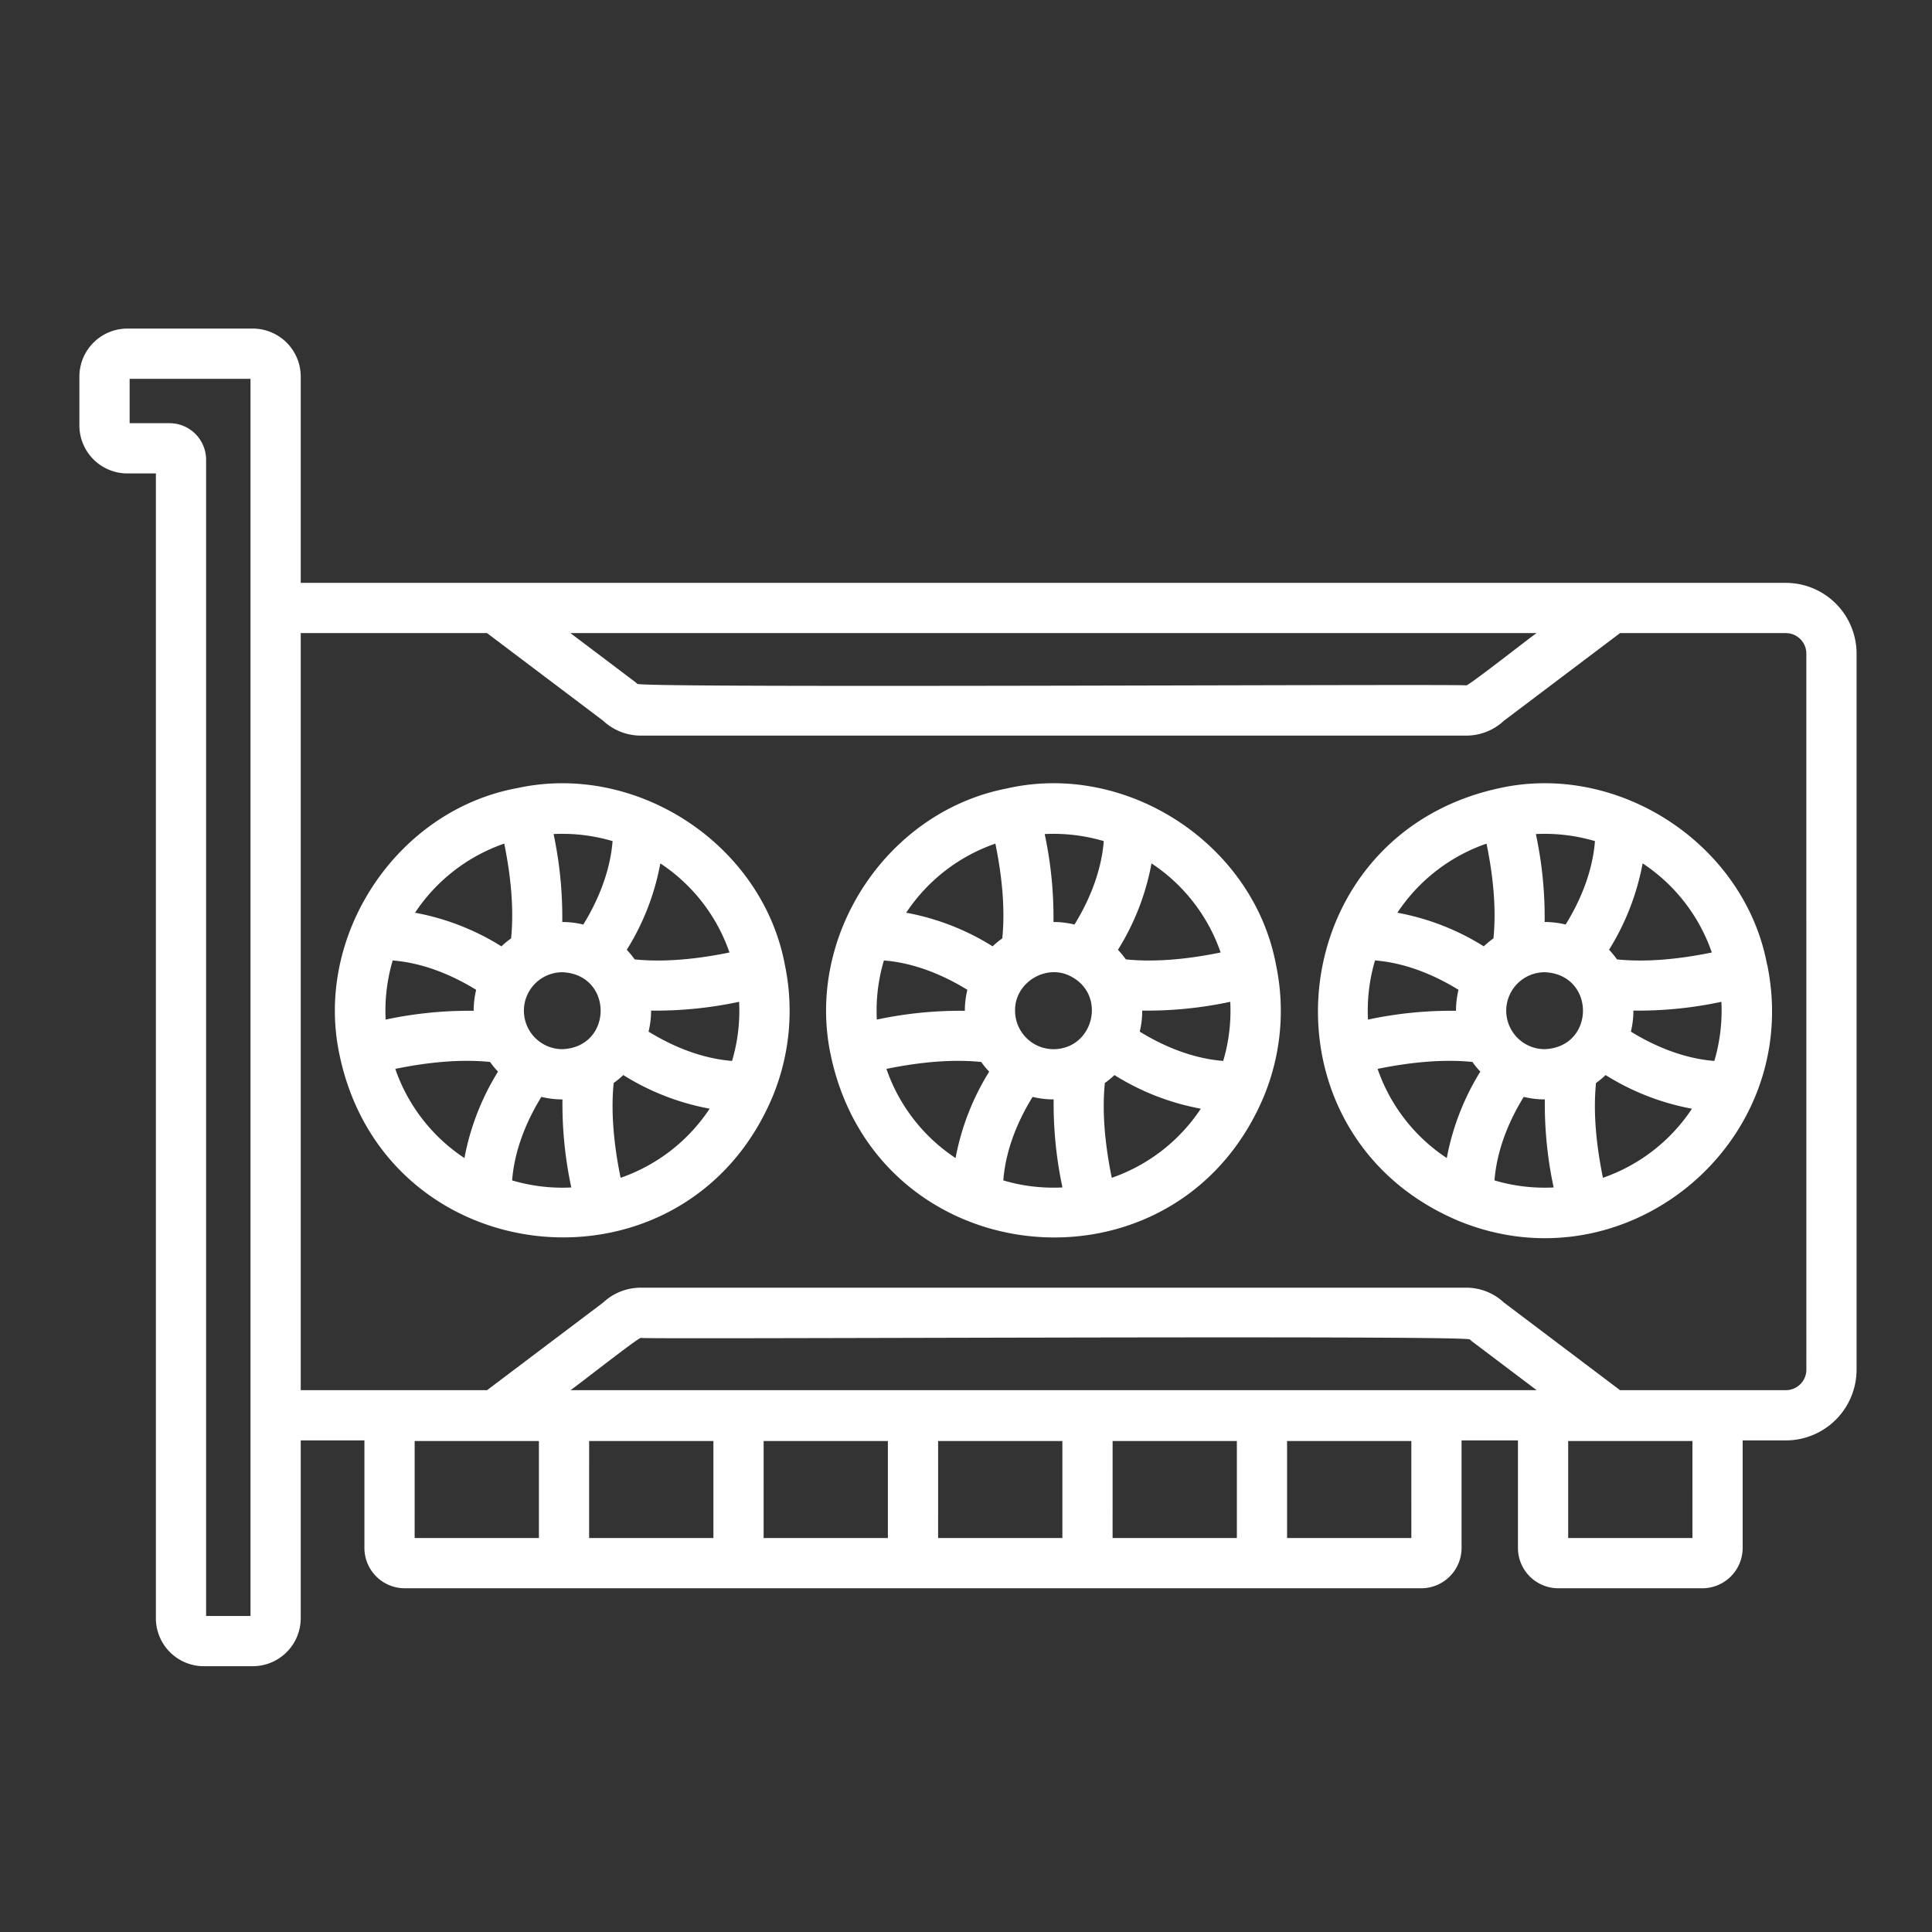 <?xml version="1.0" encoding="UTF-8" standalone="no"?>
<svg id="Layer_5" data-name="Layer 5" xmlns="http://www.w3.org/2000/svg" viewBox="0 0 500 500">
	<rect x="0" y="0" width="500" height="500" fill="#333333" stroke="none"/>
	<path fill="white" d="M462.18,150.846H77.829v-53.4A12.427,12.427,0,0,0,65.416,85.037H32.96A12.427,12.427,0,0,0,20.547,97.449v12.662A12.427,12.427,0,0,0,32.96,122.524h7.381V418.8a12.427,12.427,0,0,0,12.413,12.413H65.416A12.427,12.427,0,0,0,77.829,418.8V372.778H94.31v27.83a10.447,10.447,0,0,0,10.435,10.435H367.817a10.447,10.447,0,0,0,10.435-10.435v-27.83h14.591v27.83a10.447,10.447,0,0,0,10.434,10.435h37.289A10.447,10.447,0,0,0,451,400.608v-27.83h11.18a18.324,18.324,0,0,0,18.3-18.3V169.148A18.323,18.323,0,0,0,462.18,150.846Zm-64.494,13c-.788.4-18.019,14-18.256,13.528-1.336-.413-213.6.778-214.515-.4a6.5,6.5,0,0,0-.681-.593l-16.608-12.535ZM64.829,418.214H53.341V118.98a9.467,9.467,0,0,0-9.456-9.456H33.547V98.037H64.829Zm82.8-58.436c.787-.4,18.019-14,18.255-13.528,1.337.414,213.6-.782,214.517.4a6.594,6.594,0,0,0,.681.592l16.607,12.535Zm-40.316,13.16h32.157v25.105H107.31Zm45.157,0h32.158v25.105H152.467Zm45.158,0h32.156v25.105H197.625Zm45.156,0h32.157v25.105H242.781Zm45.157,0h32.156v25.105H287.938Zm77.314,25.105H333.094V372.938h32.158Zm72.748,0H405.843V372.938H438Zm29.483-43.568a5.309,5.309,0,0,1-5.3,5.3H419.264L389.219,337.1a14.271,14.271,0,0,0-9.789-3.849H165.881a14.267,14.267,0,0,0-9.788,3.849l-30.046,22.679H77.829V163.846h48.218l30.046,22.678a14.264,14.264,0,0,0,9.788,3.85H379.43a14.264,14.264,0,0,0,9.788-3.85l30.046-22.678H462.18a5.309,5.309,0,0,1,5.3,5.3Z" />
	<path fill="white" d="M203.145,249.812c-5.777-31.237-38.326-52.648-69.32-45.843-31.151,5.737-52.618,38.151-45.941,69.093h0c11.975,57.044,89.542,64.45,112.082,10.71A58.146,58.146,0,0,0,203.145,249.812Zm-55.3,57.5a45.59,45.59,0,0,1-15.307-1.826c.684-8.836,4.477-16.609,7.57-21.613a22.852,22.852,0,0,0,5.457.654A103.223,103.223,0,0,0,147.849,307.31Zm-48.04-43.442a45.751,45.751,0,0,1,1.827-15.3c8.813.694,16.589,4.5,21.6,7.6a22.9,22.9,0,0,0-.648,5.425A103.212,103.212,0,0,0,99.809,263.868Zm35.778-2.3a9.968,9.968,0,0,1,9.957-9.956c13.208.547,13.2,19.369,0,19.913A9.967,9.967,0,0,1,135.587,261.569Zm7.681-45.72a45.891,45.891,0,0,1,15.271,1.829c-.7,8.822-4.486,16.582-7.577,21.587a22.871,22.871,0,0,0-5.441-.651A104.21,104.21,0,0,0,143.268,215.849ZM168.5,261.543a103.174,103.174,0,0,0,22.781-2.277,45.538,45.538,0,0,1-1.825,15.3c-8.817-.69-16.591-4.483-21.606-7.583A22.879,22.879,0,0,0,168.5,261.543Zm20.29-15.041c-9.264,1.9-17.484,2.5-24.536,1.791a23.021,23.021,0,0,0-2.045-2.487,63.914,63.914,0,0,0,8.685-22.362A45.366,45.366,0,0,1,188.789,246.5ZM130.5,218.326c1.884,9.289,2.478,17.506,1.771,24.529a23.1,23.1,0,0,0-2.5,2.059,63.835,63.835,0,0,0-22.354-8.7A45.457,45.457,0,0,1,130.5,218.326Zm-28.2,58.3c9.253-1.9,17.47-2.5,24.529-1.792a23.184,23.184,0,0,0,2.052,2.5,65.352,65.352,0,0,0-8.687,22.37A45.392,45.392,0,0,1,102.3,276.631Zm58.312,28.184c-1.9-9.262-2.5-17.481-1.793-24.534a23.21,23.21,0,0,0,2.492-2.049,63.8,63.8,0,0,0,22.346,8.7A45.49,45.49,0,0,1,160.611,304.815Z" />
	<path fill="white" d="M330.222,249.66c-5.856-31.27-38.642-52.677-69.65-45.607-31.053,5.994-52.172,38.1-45.575,69.009,12.015,57.017,89.368,64.476,112.043,10.8A57.955,57.955,0,0,0,330.222,249.66Zm-55.257,57.65a46.479,46.479,0,0,1-8.908-.413h0a44.822,44.822,0,0,1-6.4-1.411c.682-8.871,4.484-16.627,7.586-21.61a22.842,22.842,0,0,0,5.443.65A103.229,103.229,0,0,0,274.965,307.31Zm-48.044-43.441c-.075-1.5-.077-3.008-.006-4.5a45.506,45.506,0,0,1,1.838-10.8c8.81.694,16.585,4.5,21.6,7.6a22.865,22.865,0,0,0-.649,5.428A103.169,103.169,0,0,0,226.921,263.869Zm35.778-2.3c-.138-7.354,8.193-12.35,14.591-8.8.1.058.2.116.3.169,8.745,5.016,5.28,18.52-4.935,18.592A9.967,9.967,0,0,1,262.7,261.569Zm7.666-45.719a45.931,45.931,0,0,1,15.29,1.828c-.7,8.824-4.486,16.584-7.577,21.588a22.863,22.863,0,0,0-5.44-.652A103.113,103.113,0,0,0,270.365,215.85Zm25.246,45.693a103.105,103.105,0,0,0,22.78-2.277,45.574,45.574,0,0,1-1.824,15.3c-8.819-.691-16.592-4.484-21.606-7.584A22.817,22.817,0,0,0,295.611,261.543ZM315.9,246.5c-9.265,1.9-17.485,2.5-24.536,1.789a23.146,23.146,0,0,0-2.041-2.482,63.956,63.956,0,0,0,8.685-22.364A45.37,45.37,0,0,1,315.9,246.5Zm-58.3-28.171c1.9,9.255,2.5,17.469,1.79,24.52a23.035,23.035,0,0,0-2.506,2.06,63.852,63.852,0,0,0-22.357-8.7A45.454,45.454,0,0,1,257.6,218.332Zm-28.188,58.3c9.252-1.9,17.469-2.5,24.528-1.792A23.1,23.1,0,0,0,256,277.348a64.774,64.774,0,0,0-8.7,22.357A45.385,45.385,0,0,1,229.412,276.631Zm58.315,28.183c-1.9-9.264-2.5-17.483-1.793-24.536a23.18,23.18,0,0,0,2.489-2.047,63.785,63.785,0,0,0,22.344,8.7A45.482,45.482,0,0,1,287.727,304.814Z" />
	<path fill="white" d="M457.432,250.028c-.038-.189-.088-.374-.143-.558-5.939-31.16-38.641-52.455-69.569-45.425-56.75,12.5-63.631,89.707-9.979,112.026C420.959,333.6,466.544,295.783,457.432,250.028ZM402.08,307.31a45.516,45.516,0,0,1-15.307-1.824c.683-8.837,4.476-16.61,7.57-21.613a22.859,22.859,0,0,0,5.458.652A103.218,103.218,0,0,0,402.08,307.31Zm-48.047-43.441a45.769,45.769,0,0,1,1.821-15.305c8.813.689,16.593,4.5,21.606,7.6a22.862,22.862,0,0,0-.648,5.427A103.287,103.287,0,0,0,354.033,263.869Zm43.448-48.019a45.952,45.952,0,0,1,15.293,1.829c-.677,8.644-4.294,16.272-7.588,21.586a22.892,22.892,0,0,0-5.432-.651A103.184,103.184,0,0,0,397.481,215.85Zm-7.67,45.719a9.968,9.968,0,0,1,9.956-9.956c13.209.547,13.2,19.369,0,19.913A9.967,9.967,0,0,1,389.811,261.569Zm32.912-.026a103.17,103.17,0,0,0,22.77-2.273,46.047,46.047,0,0,1-1.823,15.3c-8.807-.688-16.582-4.486-21.6-7.588A22.846,22.846,0,0,0,422.723,261.543Zm20.29-15.039c-9.265,1.9-17.485,2.5-24.537,1.788a23.064,23.064,0,0,0-2.053-2.5,64.6,64.6,0,0,0,8.69-22.356A45.367,45.367,0,0,1,443.013,246.5Zm-58.3-28.174c1.9,9.256,2.5,17.47,1.791,24.519A22.969,22.969,0,0,0,384,244.911a63.784,63.784,0,0,0-22.358-8.7A45.465,45.465,0,0,1,384.715,218.33Zm-28.191,58.3c9.26-1.9,17.476-2.506,24.527-1.8a23.1,23.1,0,0,0,2.058,2.5,65.32,65.32,0,0,0-8.685,22.37A45.39,45.39,0,0,1,356.524,276.633Zm58.318,28.179c-1.9-9.263-2.5-17.483-1.792-24.537a23.116,23.116,0,0,0,2.486-2.046,63.778,63.778,0,0,0,22.342,8.709A45.489,45.489,0,0,1,414.842,304.812Z" />
</svg>
